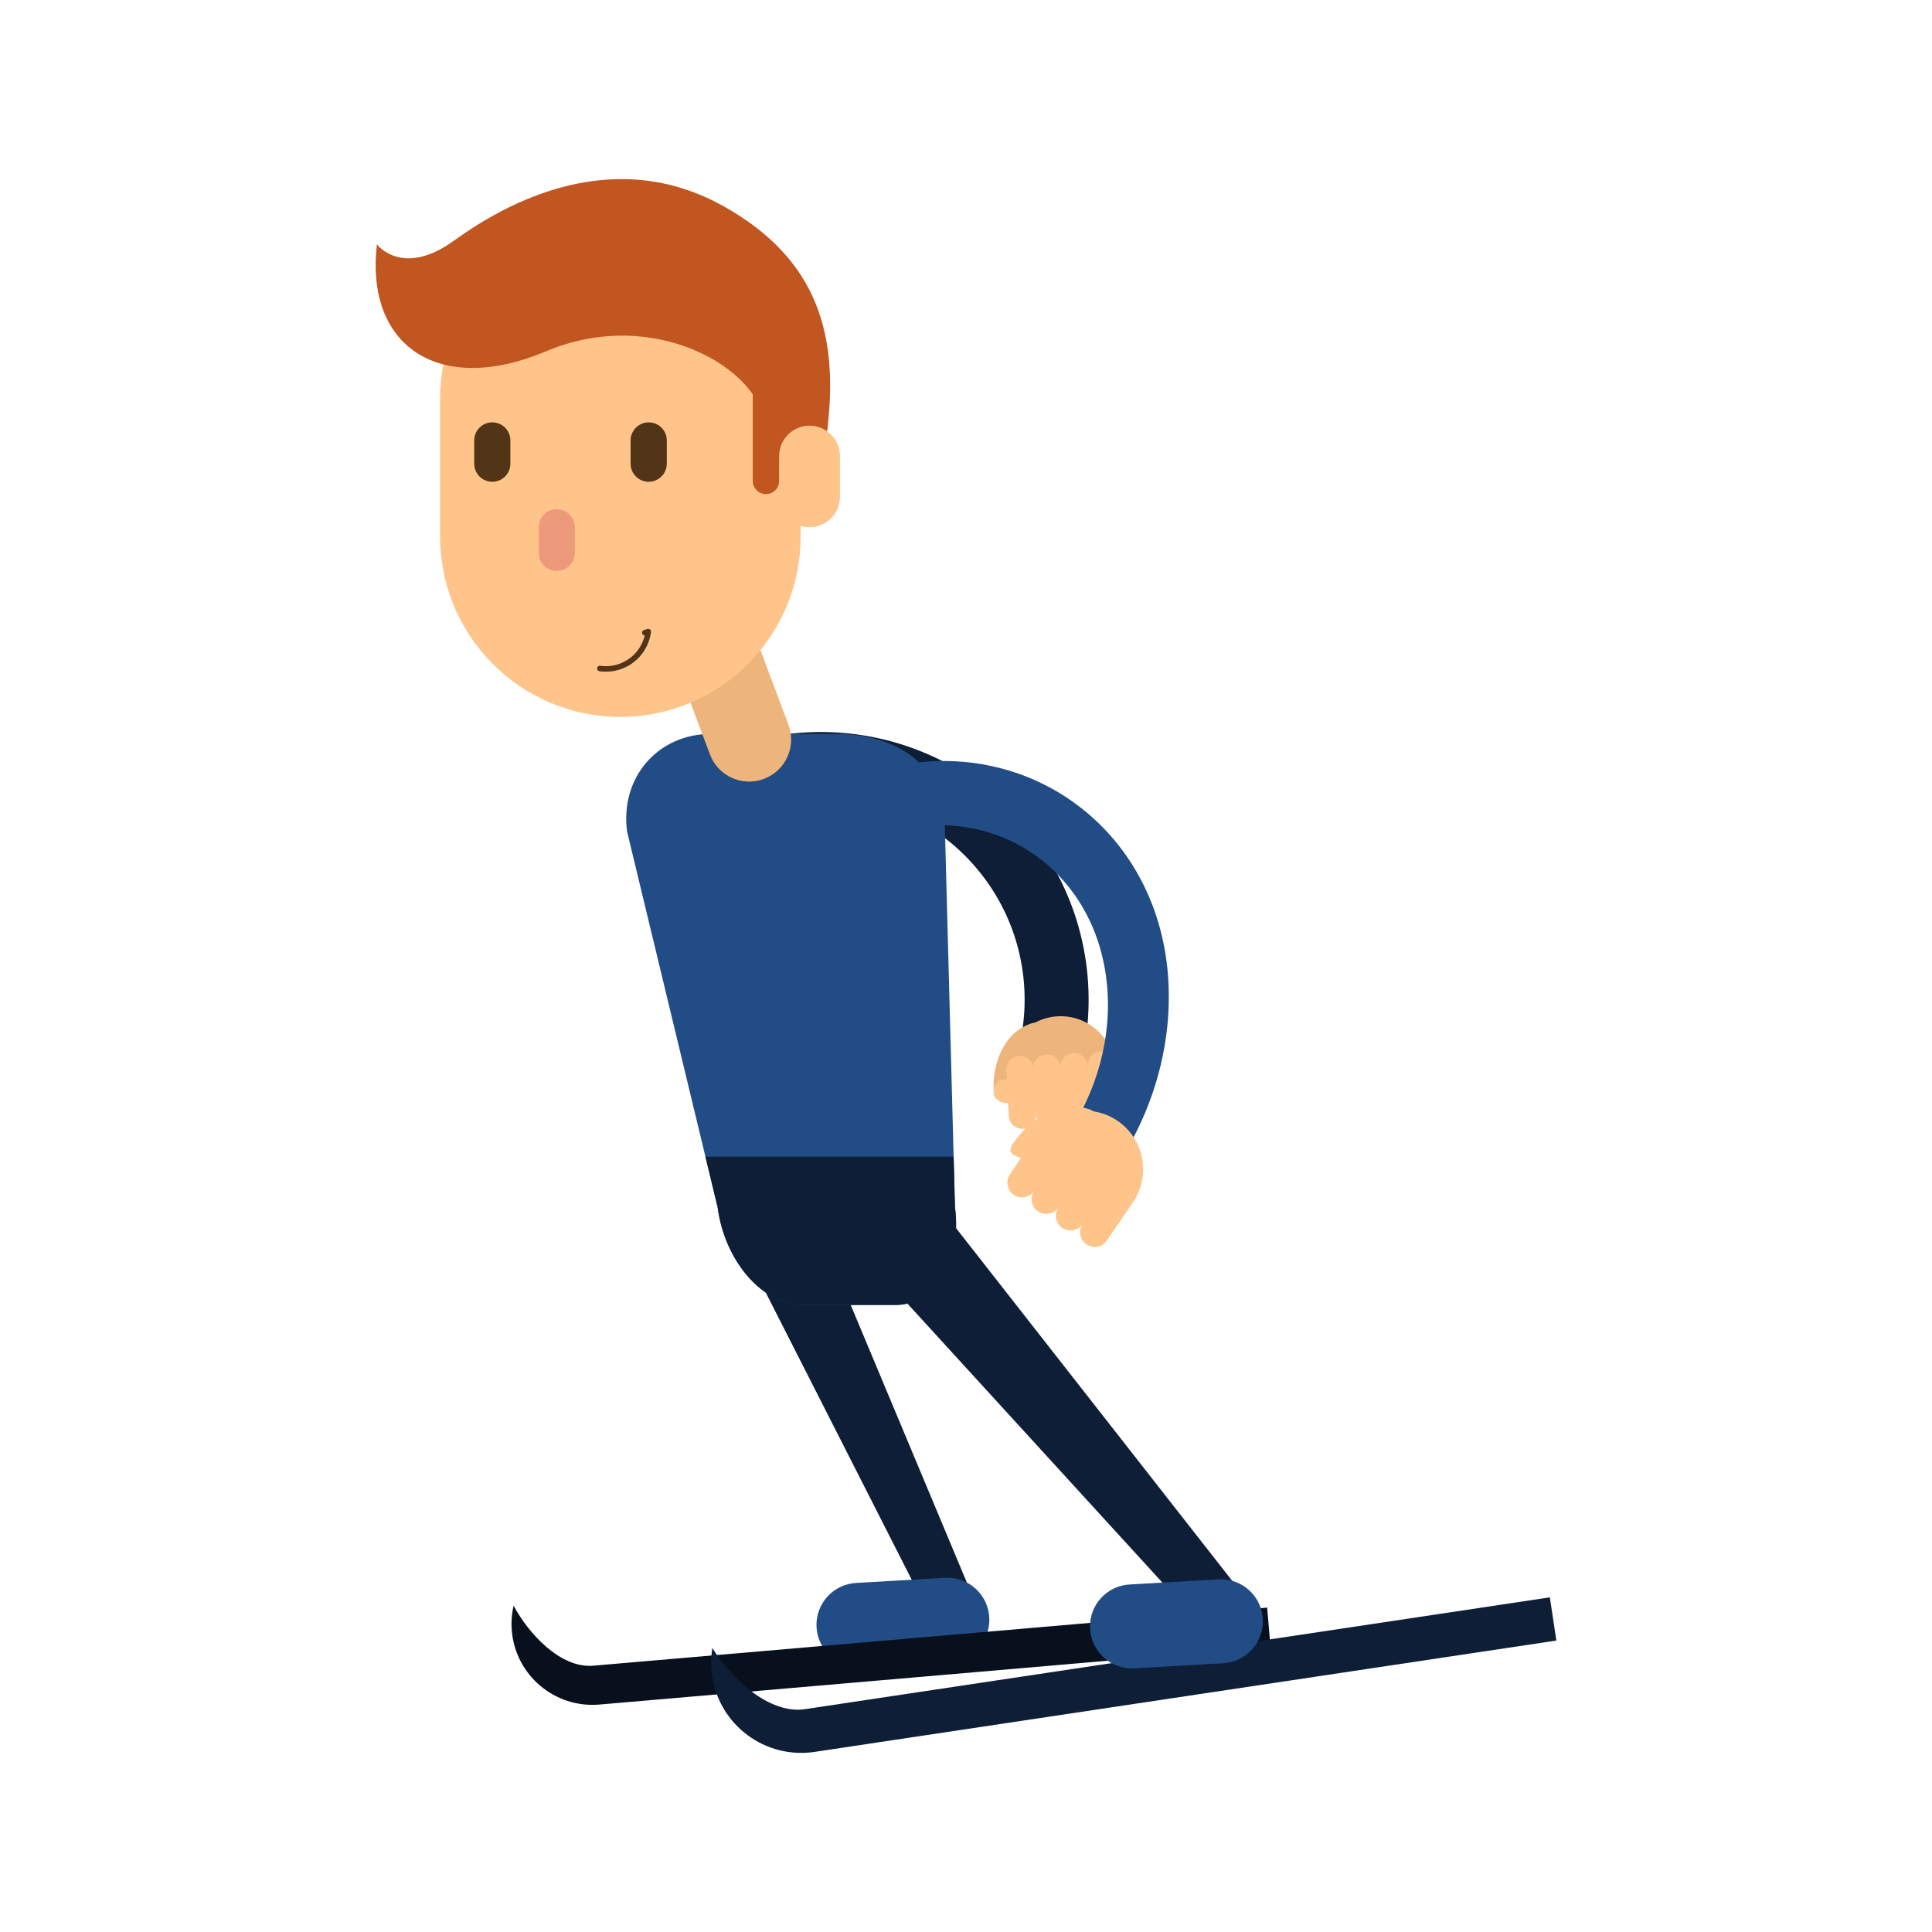 <?xml version="1.0" encoding="utf-8"?>
<!-- Generator: Adobe Illustrator 16.0.0, SVG Export Plug-In . SVG Version: 6.00 Build 0)  -->
<!DOCTYPE svg PUBLIC "-//W3C//DTD SVG 1.1//EN" "http://www.w3.org/Graphics/SVG/1.1/DTD/svg11.dtd">
<svg version="1.1" id="Layer_1" xmlns="http://www.w3.org/2000/svg" xmlns:xlink="http://www.w3.org/1999/xlink" x="0px" y="0px"
	 width="350px" height="350px" viewBox="0 0 350 350" enable-background="new 0 0 350 350" xml:space="preserve">
<g>
	<path fill="#0D1E36" d="M170.399,292.908c2.823-1.553,5.225-3.445,4.744-6.242l-30.375-72.588c-0.74-4.29-4.231-6.231-7.796-4.271
		l0,0c-3.559,1.958-5.751,7.03-4.904,11.255l35.547,69.939L170.399,292.908z"/>
	<g>
		<path fill="#0D1E36" d="M185.088,187.375c1.871-10.926-1.172-22.567-9.285-31.331c-13.849-14.963-37.208-15.866-52.169-2.016
			c-2.343,2.167-6.027,1.997-8.191-0.345c-2.168-2.34-2.028-5.996,0.314-8.164c19.663-18.199,50.357-17.014,68.555,2.648
			c10.107,10.92,14.226,25.242,12.532,38.933C192.926,187.192,189.007,187.299,185.088,187.375z"/>
		<path fill="#EDB47B" d="M201.965,193.414c-0.282-5.418-4.905-9.585-10.323-9.304l0,0c-5.423,0.284-9.586,4.908-9.307,10.325
			l0.146,2.807c0.282,5.42,4.613,3.977,10.034,3.694l0.048,0.936c5.421-0.282,9.828-0.231,9.548-5.653L201.965,193.414z"/>
		<path fill="#FFC489" d="M201.935,192.851c-0.071-1.354-1.228-2.396-2.581-2.326l0,0c-1.355,0.072-2.396,1.226-2.327,2.581
			l0.432,8.297c0.072,1.355,1.228,2.396,2.581,2.324l0,0c1.356-0.069,2.397-1.224,2.327-2.58L201.935,192.851z"/>
		<path fill="#EDB47B" d="M193.097,191.118c-0.171-3.298-3.253-6.783-6.463-5.652c-4.679,1.649-6.898,7.003-6.622,12.321
			c0.171,3.298,3.847-0.201,7.244-0.378C190.655,197.233,193.269,194.415,193.097,191.118z"/>
		<path fill="#FFC489" d="M187.213,193.616c-0.069-1.354-1.226-2.395-2.581-2.325l0,0c-1.354,0.07-2.396,1.227-2.327,2.583
			l0.434,8.295c0.072,1.354,1.226,2.396,2.581,2.324l0,0c1.354-0.069,2.397-1.227,2.325-2.582L187.213,193.616z"/>
		<path fill="#FFC489" d="M197.026,193.105c-0.069-1.355-1.225-2.396-2.581-2.323l0,0c-1.354,0.068-2.396,1.226-2.324,2.579
			l0.432,8.296c0.069,1.355,1.226,2.396,2.581,2.326l0,0c1.355-0.072,2.396-1.226,2.324-2.581L197.026,193.105z"/>
		<path fill="#FFC489" d="M192.121,193.361c-0.072-1.354-1.226-2.397-2.581-2.325l0,0c-1.355,0.069-2.396,1.227-2.327,2.58
			l0.432,8.295c0.072,1.355,1.226,2.396,2.581,2.327l0,0c1.355-0.072,2.396-1.226,2.327-2.581L192.121,193.361z"/>
		<path fill="#FFC489" d="M192.318,197.145c-0.063-1.175-1.064-2.078-2.241-2.016l-8.048,0.417
			c-1.177,0.063-2.078,1.063-2.018,2.241l0,0c0.062,1.175,1.063,2.08,2.24,2.019l8.046-0.417
			C191.475,199.326,192.378,198.322,192.318,197.145L192.318,197.145z"/>
	</g>
	<path fill="#214C85" d="M130.007,218.718c1.282,9.767,8.161,17.683,15.368,17.683h16.904c7.205,0,12.008-7.916,10.724-17.683
		l-1.895-71.283c-1.284-9.766-9.772-14.487-19.48-14.487h-22.773c-9.707,0-16.536,7.916-15.255,17.68L130.007,218.718z"/>
	<path fill="#0D1E36" d="M127.794,209.533l2.213,9.185c1.282,9.767,8.161,17.683,15.368,17.683h16.904
		c7.205,0,12.008-7.916,10.724-17.683l-0.243-9.185H127.794z"/>
	<path fill="#EDB47B" d="M128.601,136.654c1.471,3.933,5.851,5.928,9.783,4.455l0,0c3.935-1.474,5.93-5.854,4.457-9.787
		l-7.666-20.472c-1.474-3.932-5.854-5.926-9.788-4.453l0,0c-3.934,1.473-5.927,5.854-4.452,9.786L128.601,136.654z"/>
	<g>
		<path fill="#FFC489" d="M79.73,97.213c0,18.037,14.62,32.657,32.653,32.657l0,0c18.039,0,32.658-14.62,32.658-32.657V72.17
			c0-18.035-14.62-32.657-32.658-32.657l0,0c-18.034,0-32.653,14.622-32.653,32.657V97.213z"/>
		<path fill="#523416" d="M114.24,84c0,1.81,1.467,3.276,3.277,3.276l0,0c1.81,0,3.279-1.467,3.279-3.276v-4.206
			c0-1.81-1.469-3.277-3.279-3.277l0,0c-1.81,0-3.277,1.467-3.277,3.277V84z"/>
		<path fill="#523416" d="M85.907,84c0,1.81,1.466,3.276,3.276,3.276l0,0c1.812,0,3.277-1.467,3.277-3.276v-4.206
			c0-1.81-1.465-3.277-3.277-3.277l0,0c-1.81,0-3.276,1.467-3.276,3.277V84z"/>
		<path fill="#ED997B" d="M97.607,100.163c0,1.8,1.461,3.262,3.262,3.262l0,0c1.801,0,3.262-1.461,3.262-3.262v-4.658
			c0-1.8-1.461-3.263-3.262-3.263l0,0c-1.801,0-3.262,1.463-3.262,3.263V100.163z"/>
		<path fill="none" stroke="#523416" stroke-linecap="round" stroke-linejoin="round" stroke-miterlimit="10" d="M108.672,121.106
			c1.133,0.158,2.319,0.077,3.483-0.303c2.94-0.959,4.908-3.506,5.288-6.379c-0.211,0.064-0.421,0.123-0.63,0.19"/>
		<path fill="#C25620" d="M136.368,87.12c0,1.322,1.071,2.393,2.392,2.393l0,0c1.323,0,2.391-1.07,2.391-2.393l0.001-19.833
			c0-1.322-1.068-2.394-2.391-2.394l0,0c-1.321,0-2.393,1.072-2.393,2.394L136.368,87.12z"/>
		<path fill="#C25620" d="M148.548,86.311c0,0-9.362,1.025-10.008-9.196c-0.648-10.223-20.008-21.751-39.585-13.485
			c-19.574,8.264-32.843-1.086-30.667-19.358c0,0,4.567,6.089,13.92-0.653c7.081-5.104,27.32-18.213,48.721-6.341
			C152.166,49.058,152.244,67.012,148.548,86.311z"/>
		<path fill="#FFC489" d="M141.151,89.999c0,3.042,2.465,5.506,5.509,5.506l0,0c3.043,0,5.506-2.464,5.506-5.506v-7.376
			c0-3.042-2.463-5.507-5.506-5.507l0,0c-3.043,0-5.509,2.465-5.509,5.507V89.999z"/>
	</g>
	<path fill="#214C85" d="M179.224,293.124c0.171,4.196-3.096,7.742-7.292,7.913l-16.098,0.928c-4.203,0.169-7.744-3.097-7.918-7.295
		l0,0c-0.167-4.199,3.098-7.742,7.298-7.912l16.097-0.926C175.511,285.66,179.052,288.926,179.224,293.124L179.224,293.124z"/>
	<path fill="#07101C" d="M229.553,291.235l-122.061,10.521c-6.011,0.518-11.76-5.873-14.448-10.866
		c-0.336,1.452-0.462,2.984-0.327,4.553c0.695,8.069,7.803,14.048,15.871,13.353l121.578-10.479L229.553,291.235z"/>
	<g>
		<path fill="#214C85" d="M162.965,138.615c24.647-4.629,47.241,12.581,48.7,39.152c0.693,12.574-3.299,24.916-10.386,34.957
			c-3.096-1.71-6.139-3.509-9.146-5.362c5.778-7.792,9.071-17.525,8.525-27.453c-1.113-20.22-17.705-33.561-37.061-29.795
			c-3.032,0.589-5.628-1.539-5.803-4.705C157.621,142.248,159.932,139.185,162.965,138.615z"/>
		<path fill="#FFC489" d="M182.954,212.756l2.024-2.974c-1.583-0.484-2.543-1.059-1.502-2.586c3.243-4.759,8.667-7.914,13.773-6.269
			c0.314,0.103,0.599,0.247,0.862,0.407c1.51,0.236,2.99,0.789,4.335,1.706c4.516,3.078,5.905,9.021,3.414,13.738
			c-0.073,0.187-0.162,0.364-0.275,0.532l-0.334,0.487c-0.003,0.007-0.005,0.013-0.011,0.019l-1.71,2.51
			c-0.007,0.01-0.013,0.016-0.019,0.021l-2.99,4.39c-0.83,1.211-2.482,1.527-3.696,0.697c-1.187-0.809-1.504-2.407-0.742-3.612
			c-0.006,0-0.01-0.006-0.015-0.009c-0.845,1.146-2.447,1.438-3.635,0.627c-1.147-0.783-1.475-2.302-0.811-3.489
			c-0.006-0.003-0.011-0.009-0.021-0.011l0.131-0.192c0,0,0.002-0.004,0-0.004c-0.825,1.215-2.48,1.528-3.69,0.701
			c-1.213-0.829-1.527-2.483-0.699-3.694c-0.828,1.211-2.482,1.525-3.693,0.698S182.125,213.97,182.954,212.756z"/>
	</g>
	<path fill="#0D1E36" d="M280.771,289.375l-134.899,20.251c-6.644,0.998-13.48-5.701-16.819-11.063
		c-0.272,1.641-0.301,3.352-0.042,5.085c1.339,8.917,9.653,15.063,18.573,13.723l134.361-20.17L280.771,289.375z"/>
	<path fill="#0D1E36" d="M219.412,293.448c3.183-1.74,5.737-3.759,4.375-6.343l-51.61-65.921c-2.088-3.962-7.057-5.442-11.074-3.246
		l0,0c-4.017,2.196-5.456,7.184-3.244,11.074l57.496,62.918L219.412,293.448z"/>
	<path fill="#214C85" d="M228.776,293.401c0.172,4.199-3.096,7.742-7.293,7.914l-16.098,0.929c-4.204,0.168-7.744-3.098-7.918-7.297
		l0,0c-0.167-4.198,3.098-7.739,7.297-7.91l16.099-0.928C225.064,285.938,228.605,289.205,228.776,293.401L228.776,293.401z"/>
</g>
</svg>
